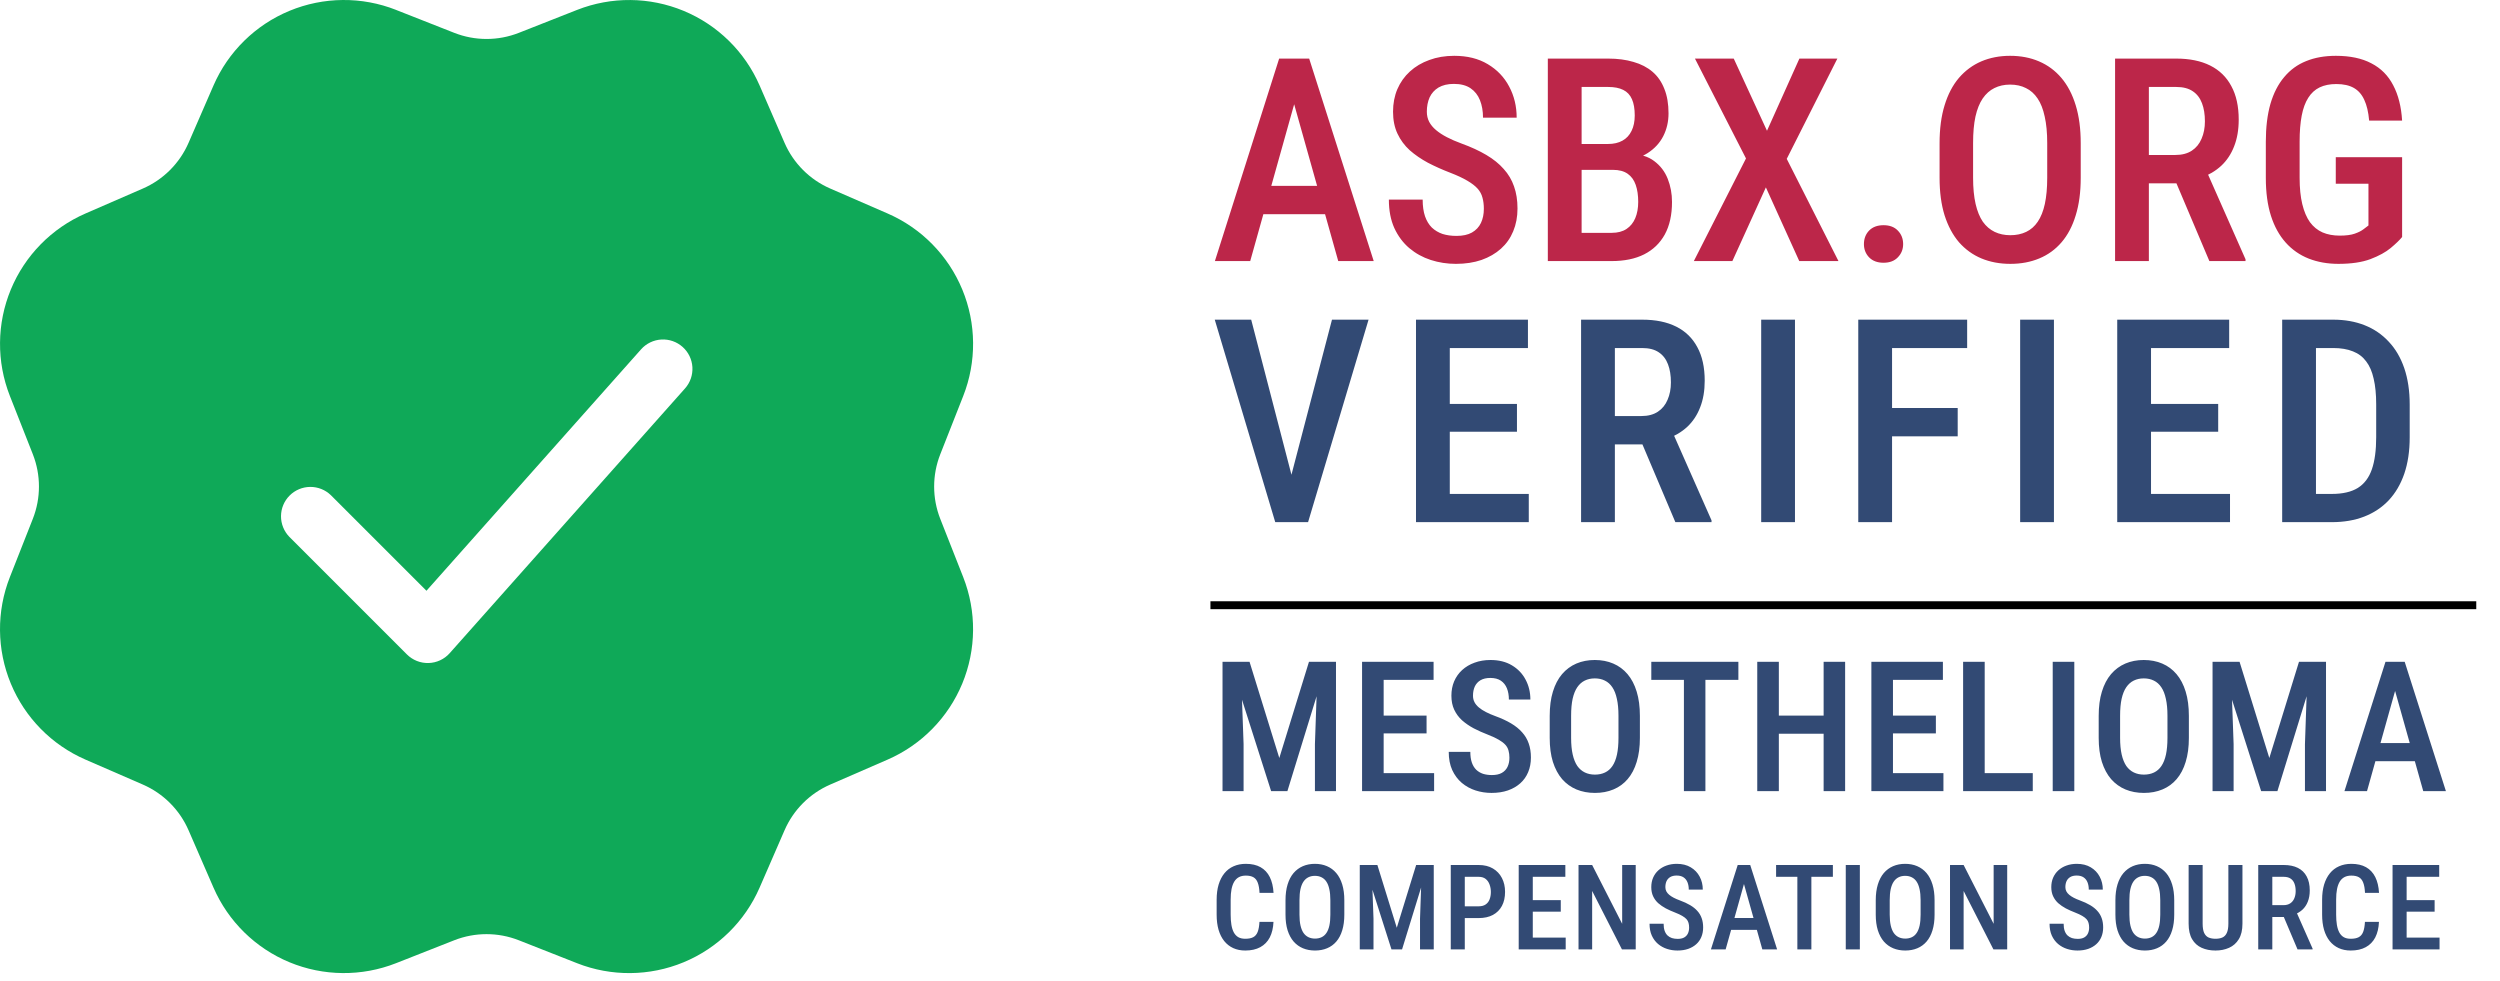 <svg width="316" height="124" viewBox="0 0 316 124" fill="none" xmlns="http://www.w3.org/2000/svg">
<path d="M50.052 1.25L57.414 4.15C60.04 5.184 62.96 5.184 65.586 4.15L72.948 1.25C77.281 -0.454 82.107 -0.411 86.41 1.371C90.712 3.154 94.155 6.536 96.014 10.805L99.167 18.055C100.293 20.643 102.357 22.707 104.945 23.833L112.195 26.986C116.466 28.845 119.85 32.289 121.632 36.593C123.414 40.897 123.457 45.725 121.75 50.06L118.85 57.421C117.818 60.045 117.818 62.962 118.85 65.586L121.75 72.948C123.454 77.281 123.411 82.107 121.629 86.41C119.846 90.712 116.464 94.155 112.195 96.014L104.945 99.167C102.357 100.292 100.292 102.357 99.167 104.945L96.014 112.195C94.155 116.466 90.711 119.85 86.407 121.632C82.103 123.414 77.275 123.457 72.94 121.75L65.579 118.85C62.955 117.818 60.038 117.818 57.414 118.85L50.052 121.75C45.719 123.454 40.893 123.411 36.59 121.629C32.288 119.846 28.845 116.464 26.986 112.195L23.833 104.945C22.707 102.357 20.643 100.293 18.055 99.167L10.805 96.014C6.534 94.155 3.15 90.711 1.368 86.407C-0.414 82.103 -0.457 77.275 1.25 72.94L4.15 65.579C5.182 62.955 5.182 60.038 4.15 57.414L1.25 50.052C-0.454 45.719 -0.411 40.893 1.371 36.59C3.154 32.288 6.536 28.845 10.805 26.986L18.055 23.833C20.643 22.707 22.707 20.643 23.833 18.055L26.986 10.805C28.845 6.534 32.289 3.15 36.593 1.368C40.897 -0.414 45.725 -0.457 50.06 1.25H50.052ZM81.031 44.156L53.904 74.673L41.821 62.589C41.12 61.912 40.18 61.537 39.206 61.546C38.231 61.554 37.298 61.945 36.609 62.635C35.919 63.324 35.528 64.257 35.52 65.231C35.511 66.206 35.886 67.145 36.563 67.847L51.435 82.719C51.794 83.077 52.221 83.358 52.691 83.545C53.162 83.732 53.666 83.821 54.172 83.806C54.678 83.792 55.176 83.674 55.635 83.46C56.094 83.246 56.505 82.941 56.841 82.562L86.585 49.1C87.241 48.364 87.577 47.397 87.52 46.413C87.463 45.428 87.017 44.507 86.28 43.851C85.544 43.195 84.577 42.859 83.592 42.916C82.608 42.973 81.686 43.419 81.031 44.156Z" fill="#0FA958"/>
<path d="M155.459 83.648H157.941L161.704 95.811L165.455 83.648H167.757L162.726 100H160.67L155.459 83.648ZM154.527 83.648H156.818L157.189 94.059V100H154.527V83.648ZM166.566 83.648H168.869V100H166.207V94.059L166.566 83.648ZM181.272 97.72V100H174.175V97.72H181.272ZM174.894 83.648V100H172.165V83.648H174.894ZM180.318 90.454V92.7H174.175V90.454H180.318ZM181.205 83.648V85.939H174.175V83.648H181.205ZM190.79 95.777C190.79 95.44 190.753 95.141 190.678 94.879C190.61 94.609 190.479 94.366 190.285 94.149C190.09 93.932 189.813 93.718 189.454 93.509C189.102 93.299 188.645 93.086 188.084 92.869C187.44 92.622 186.837 92.352 186.275 92.06C185.721 91.761 185.231 91.424 184.804 91.049C184.385 90.668 184.056 90.222 183.816 89.713C183.576 89.204 183.457 88.612 183.457 87.939C183.457 87.272 183.573 86.666 183.805 86.119C184.044 85.565 184.381 85.09 184.815 84.693C185.257 84.289 185.781 83.978 186.388 83.761C186.994 83.536 187.664 83.424 188.398 83.424C189.454 83.424 190.356 83.648 191.105 84.098C191.861 84.547 192.437 85.15 192.834 85.906C193.238 86.662 193.44 87.501 193.44 88.421H190.723C190.723 87.89 190.64 87.418 190.476 87.006C190.311 86.595 190.056 86.273 189.712 86.04C189.368 85.808 188.922 85.692 188.376 85.692C187.874 85.692 187.458 85.79 187.129 85.984C186.807 86.179 186.567 86.445 186.41 86.782C186.26 87.119 186.186 87.504 186.186 87.939C186.186 88.238 186.249 88.511 186.377 88.758C186.504 88.998 186.687 89.219 186.927 89.421C187.166 89.623 187.458 89.814 187.803 89.994C188.147 90.173 188.544 90.346 188.993 90.51C189.757 90.787 190.423 91.094 190.992 91.431C191.561 91.768 192.029 92.146 192.396 92.565C192.77 92.977 193.047 93.445 193.227 93.969C193.414 94.493 193.508 95.088 193.508 95.755C193.508 96.429 193.392 97.043 193.16 97.597C192.935 98.143 192.606 98.611 192.171 99.001C191.737 99.39 191.213 99.693 190.599 99.91C189.985 100.12 189.296 100.225 188.533 100.225C187.829 100.225 187.151 100.12 186.5 99.91C185.856 99.701 185.28 99.382 184.771 98.956C184.261 98.521 183.857 97.978 183.558 97.327C183.266 96.676 183.12 95.912 183.12 95.036H185.849C185.849 95.56 185.912 96.009 186.04 96.384C186.167 96.751 186.35 97.054 186.59 97.293C186.837 97.526 187.125 97.698 187.455 97.81C187.792 97.915 188.166 97.967 188.578 97.967C189.087 97.967 189.502 97.877 189.824 97.698C190.154 97.511 190.397 97.252 190.554 96.923C190.711 96.593 190.79 96.212 190.79 95.777ZM207.282 90.488V93.273C207.282 94.426 207.147 95.437 206.877 96.305C206.615 97.174 206.234 97.9 205.732 98.484C205.238 99.06 204.639 99.495 203.935 99.787C203.239 100.079 202.46 100.225 201.599 100.225C200.746 100.225 199.967 100.079 199.263 99.787C198.567 99.495 197.964 99.06 197.455 98.484C196.954 97.9 196.564 97.174 196.287 96.305C196.018 95.437 195.883 94.426 195.883 93.273V90.488C195.883 89.32 196.018 88.298 196.287 87.422C196.557 86.538 196.942 85.801 197.444 85.21C197.953 84.618 198.556 84.172 199.252 83.873C199.956 83.574 200.731 83.424 201.577 83.424C202.438 83.424 203.216 83.574 203.913 83.873C204.616 84.172 205.219 84.618 205.721 85.21C206.222 85.801 206.608 86.538 206.877 87.422C207.147 88.298 207.282 89.32 207.282 90.488ZM204.575 93.273V90.465C204.575 89.634 204.508 88.923 204.373 88.332C204.246 87.733 204.055 87.246 203.8 86.872C203.546 86.49 203.231 86.209 202.857 86.029C202.49 85.842 202.063 85.749 201.577 85.749C201.105 85.749 200.682 85.842 200.308 86.029C199.941 86.209 199.626 86.49 199.364 86.872C199.11 87.246 198.915 87.733 198.78 88.332C198.653 88.923 198.589 89.634 198.589 90.465V93.273C198.589 94.089 198.657 94.793 198.792 95.384C198.926 95.968 199.121 96.447 199.376 96.822C199.638 97.189 199.956 97.462 200.33 97.642C200.704 97.821 201.127 97.911 201.599 97.911C202.078 97.911 202.505 97.821 202.879 97.642C203.254 97.462 203.565 97.189 203.812 96.822C204.066 96.447 204.257 95.968 204.384 95.384C204.512 94.793 204.575 94.089 204.575 93.273ZM215.564 83.648V100H212.846V83.648H215.564ZM219.731 83.648V85.939H208.725V83.648H219.731ZM231.09 90.454V92.745H224.206V90.454H231.09ZM224.846 83.648V100H222.117V83.648H224.846ZM233.224 83.648V100H230.506V83.648H233.224ZM245.65 97.72V100H238.552V97.72H245.65ZM239.271 83.648V100H236.542V83.648H239.271ZM244.695 90.454V92.7H238.552V90.454H244.695ZM245.583 83.648V85.939H238.552V83.648H245.583ZM256.942 97.72V100H250.148V97.72H256.942ZM250.866 83.648V100H248.137V83.648H250.866ZM262.192 83.648V100H259.463V83.648H262.192ZM276.674 90.488V93.273C276.674 94.426 276.539 95.437 276.269 96.305C276.007 97.174 275.625 97.9 275.124 98.484C274.63 99.06 274.031 99.495 273.327 99.787C272.631 100.079 271.852 100.225 270.991 100.225C270.137 100.225 269.359 100.079 268.655 99.787C267.959 99.495 267.356 99.06 266.847 98.484C266.345 97.9 265.956 97.174 265.679 96.305C265.409 95.437 265.275 94.426 265.275 93.273V90.488C265.275 89.32 265.409 88.298 265.679 87.422C265.948 86.538 266.334 85.801 266.836 85.21C267.345 84.618 267.947 84.172 268.644 83.873C269.348 83.574 270.122 83.424 270.968 83.424C271.829 83.424 272.608 83.574 273.304 83.873C274.008 84.172 274.611 84.618 275.112 85.21C275.614 85.801 276 86.538 276.269 87.422C276.539 88.298 276.674 89.32 276.674 90.488ZM273.967 93.273V90.465C273.967 89.634 273.9 88.923 273.765 88.332C273.638 87.733 273.447 87.246 273.192 86.872C272.938 86.49 272.623 86.209 272.249 86.029C271.882 85.842 271.455 85.749 270.968 85.749C270.497 85.749 270.074 85.842 269.699 86.029C269.333 86.209 269.018 86.49 268.756 86.872C268.501 87.246 268.307 87.733 268.172 88.332C268.045 88.923 267.981 89.634 267.981 90.465V93.273C267.981 94.089 268.049 94.793 268.183 95.384C268.318 95.968 268.513 96.447 268.767 96.822C269.029 97.189 269.348 97.462 269.722 97.642C270.096 97.821 270.519 97.911 270.991 97.911C271.47 97.911 271.897 97.821 272.271 97.642C272.646 97.462 272.956 97.189 273.203 96.822C273.458 96.447 273.649 95.968 273.776 95.384C273.903 94.793 273.967 94.089 273.967 93.273ZM280.598 83.648H283.08L286.842 95.811L290.593 83.648H292.896L287.864 100H285.809L280.598 83.648ZM279.666 83.648H281.957L282.328 94.059V100H279.666V83.648ZM291.705 83.648H294.008V100H291.346V94.059L291.705 83.648ZM303.143 85.894L299.19 100H296.338L301.526 83.648H303.301L303.143 85.894ZM306.299 100L302.335 85.894L302.144 83.648H303.952L309.163 100H306.299ZM306.366 93.924V96.215H298.752V93.924H306.366Z" fill="#324A74"/>
<path d="M159.196 116.521H160.969C160.935 117.292 160.778 117.949 160.5 118.491C160.222 119.028 159.821 119.438 159.299 119.722C158.781 120.005 158.149 120.146 157.402 120.146C156.835 120.146 156.328 120.044 155.878 119.839C155.434 119.634 155.056 119.338 154.743 118.953C154.431 118.562 154.191 118.086 154.025 117.524C153.864 116.963 153.784 116.326 153.784 115.613V113.723C153.784 113.01 153.867 112.373 154.033 111.812C154.204 111.25 154.448 110.774 154.765 110.383C155.083 109.993 155.468 109.697 155.922 109.497C156.381 109.292 156.899 109.189 157.475 109.189C158.212 109.189 158.833 109.331 159.335 109.614C159.838 109.897 160.227 110.312 160.5 110.859C160.773 111.406 160.932 112.073 160.976 112.859H159.204C159.179 112.327 159.106 111.902 158.984 111.584C158.867 111.262 158.686 111.03 158.442 110.889C158.203 110.747 157.88 110.676 157.475 110.676C157.138 110.676 156.848 110.74 156.604 110.867C156.364 110.994 156.167 111.184 156.01 111.438C155.859 111.687 155.744 112.002 155.666 112.383C155.593 112.759 155.556 113.201 155.556 113.708V115.613C155.556 116.101 155.588 116.533 155.651 116.909C155.715 117.285 155.817 117.605 155.959 117.869C156.101 118.127 156.289 118.325 156.523 118.462C156.757 118.594 157.05 118.66 157.402 118.66C157.822 118.66 158.156 118.594 158.405 118.462C158.659 118.33 158.847 118.108 158.969 117.795C159.091 117.483 159.167 117.058 159.196 116.521ZM169.922 113.796V115.613C169.922 116.365 169.835 117.024 169.659 117.59C169.488 118.157 169.239 118.63 168.912 119.011C168.589 119.387 168.199 119.67 167.74 119.861C167.286 120.051 166.778 120.146 166.216 120.146C165.66 120.146 165.152 120.051 164.693 119.861C164.239 119.67 163.846 119.387 163.514 119.011C163.187 118.63 162.933 118.157 162.752 117.59C162.576 117.024 162.488 116.365 162.488 115.613V113.796C162.488 113.035 162.576 112.368 162.752 111.797C162.928 111.221 163.179 110.74 163.506 110.354C163.838 109.968 164.232 109.678 164.686 109.482C165.145 109.287 165.65 109.189 166.202 109.189C166.763 109.189 167.271 109.287 167.725 109.482C168.184 109.678 168.577 109.968 168.904 110.354C169.232 110.74 169.483 111.221 169.659 111.797C169.835 112.368 169.922 113.035 169.922 113.796ZM168.157 115.613V113.782C168.157 113.24 168.113 112.776 168.025 112.39C167.942 112 167.818 111.682 167.652 111.438C167.486 111.189 167.281 111.006 167.037 110.889C166.797 110.767 166.519 110.706 166.202 110.706C165.894 110.706 165.618 110.767 165.374 110.889C165.135 111.006 164.93 111.189 164.759 111.438C164.593 111.682 164.466 112 164.378 112.39C164.295 112.776 164.254 113.24 164.254 113.782V115.613C164.254 116.145 164.297 116.604 164.385 116.99C164.473 117.371 164.6 117.683 164.766 117.927C164.937 118.167 165.145 118.345 165.389 118.462C165.633 118.579 165.909 118.638 166.216 118.638C166.529 118.638 166.807 118.579 167.051 118.462C167.296 118.345 167.498 118.167 167.659 117.927C167.825 117.683 167.95 117.371 168.033 116.99C168.116 116.604 168.157 116.145 168.157 115.613ZM172.482 109.336H174.101L176.554 117.268L179.001 109.336H180.502L177.221 120H175.881L172.482 109.336ZM171.874 109.336H173.368L173.61 116.125V120H171.874V109.336ZM179.726 109.336H181.227V120H179.491V116.125L179.726 109.336ZM186.9 116.045H184.651V114.558H186.9C187.266 114.558 187.561 114.48 187.786 114.324C188.015 114.167 188.181 113.953 188.284 113.679C188.391 113.406 188.445 113.096 188.445 112.749C188.445 112.417 188.391 112.104 188.284 111.812C188.181 111.519 188.018 111.282 187.793 111.101C187.569 110.92 187.271 110.83 186.9 110.83H185.149V120H183.377V109.336H186.9C187.603 109.336 188.203 109.482 188.701 109.775C189.2 110.068 189.58 110.471 189.844 110.984C190.108 111.492 190.24 112.075 190.24 112.734C190.24 113.423 190.108 114.014 189.844 114.507C189.58 115 189.2 115.381 188.701 115.649C188.203 115.913 187.603 116.045 186.9 116.045ZM197.904 118.513V120H193.275V118.513H197.904ZM193.744 109.336V120H191.964V109.336H193.744ZM197.282 113.774V115.239H193.275V113.774H197.282ZM197.86 109.336V110.83H193.275V109.336H197.86ZM206.755 109.336V120H205.012L201.248 112.617V120H199.526V109.336H201.248L205.042 116.77V109.336H206.755ZM213.504 117.246C213.504 117.026 213.48 116.831 213.431 116.66C213.387 116.484 213.302 116.326 213.175 116.184C213.048 116.042 212.867 115.903 212.633 115.767C212.403 115.63 212.106 115.491 211.739 115.349C211.319 115.188 210.926 115.012 210.56 114.822C210.199 114.626 209.879 114.407 209.601 114.163C209.327 113.914 209.112 113.623 208.956 113.291C208.8 112.959 208.722 112.573 208.722 112.134C208.722 111.699 208.797 111.304 208.949 110.947C209.105 110.586 209.325 110.276 209.608 110.017C209.896 109.753 210.238 109.551 210.633 109.409C211.029 109.263 211.466 109.189 211.944 109.189C212.633 109.189 213.221 109.336 213.71 109.629C214.203 109.922 214.579 110.315 214.838 110.808C215.101 111.301 215.233 111.848 215.233 112.449H213.461C213.461 112.102 213.407 111.794 213.299 111.526C213.192 111.257 213.026 111.047 212.801 110.896C212.577 110.745 212.286 110.669 211.93 110.669C211.603 110.669 211.332 110.732 211.117 110.859C210.907 110.986 210.751 111.16 210.648 111.379C210.55 111.599 210.502 111.851 210.502 112.134C210.502 112.329 210.543 112.507 210.626 112.668C210.709 112.825 210.829 112.969 210.985 113.101C211.141 113.232 211.332 113.357 211.556 113.474C211.781 113.591 212.04 113.704 212.333 113.811C212.831 113.992 213.265 114.192 213.636 114.412C214.007 114.631 214.313 114.878 214.552 115.151C214.796 115.42 214.977 115.725 215.094 116.067C215.216 116.409 215.277 116.797 215.277 117.231C215.277 117.671 215.201 118.071 215.05 118.433C214.903 118.789 214.689 119.094 214.405 119.348C214.122 119.602 213.78 119.8 213.38 119.941C212.98 120.078 212.53 120.146 212.032 120.146C211.573 120.146 211.131 120.078 210.707 119.941C210.287 119.805 209.911 119.597 209.579 119.319C209.247 119.036 208.983 118.682 208.788 118.257C208.597 117.832 208.502 117.334 208.502 116.763H210.282C210.282 117.104 210.323 117.397 210.406 117.642C210.489 117.881 210.609 118.079 210.765 118.235C210.926 118.386 211.114 118.499 211.329 118.572C211.549 118.64 211.793 118.674 212.062 118.674C212.394 118.674 212.665 118.616 212.875 118.499C213.089 118.376 213.248 118.208 213.351 117.993C213.453 117.778 213.504 117.529 213.504 117.246ZM220.7 110.801L218.122 120H216.262L219.646 109.336H220.803L220.7 110.801ZM222.758 120L220.173 110.801L220.049 109.336H221.228L224.626 120H222.758ZM222.802 116.038V117.532H217.837V116.038H222.802ZM228.958 109.336V120H227.186V109.336H228.958ZM231.676 109.336V110.83H224.498V109.336H231.676ZM235.085 109.336V120H233.305V109.336H235.085ZM244.529 113.796V115.613C244.529 116.365 244.441 117.024 244.266 117.59C244.095 118.157 243.846 118.63 243.519 119.011C243.196 119.387 242.806 119.67 242.347 119.861C241.893 120.051 241.385 120.146 240.823 120.146C240.267 120.146 239.759 120.051 239.3 119.861C238.846 119.67 238.453 119.387 238.121 119.011C237.793 118.63 237.54 118.157 237.359 117.59C237.183 117.024 237.095 116.365 237.095 115.613V113.796C237.095 113.035 237.183 112.368 237.359 111.797C237.535 111.221 237.786 110.74 238.113 110.354C238.445 109.968 238.838 109.678 239.292 109.482C239.751 109.287 240.257 109.189 240.809 109.189C241.37 109.189 241.878 109.287 242.332 109.482C242.791 109.678 243.184 109.968 243.511 110.354C243.838 110.74 244.09 111.221 244.266 111.797C244.441 112.368 244.529 113.035 244.529 113.796ZM242.764 115.613V113.782C242.764 113.24 242.72 112.776 242.632 112.39C242.549 112 242.425 111.682 242.259 111.438C242.093 111.189 241.888 111.006 241.644 110.889C241.404 110.767 241.126 110.706 240.809 110.706C240.501 110.706 240.225 110.767 239.981 110.889C239.742 111.006 239.537 111.189 239.366 111.438C239.2 111.682 239.073 112 238.985 112.39C238.902 112.776 238.86 113.24 238.86 113.782V115.613C238.86 116.145 238.904 116.604 238.992 116.99C239.08 117.371 239.207 117.683 239.373 117.927C239.544 118.167 239.751 118.345 239.996 118.462C240.24 118.579 240.516 118.638 240.823 118.638C241.136 118.638 241.414 118.579 241.658 118.462C241.902 118.345 242.105 118.167 242.266 117.927C242.432 117.683 242.557 117.371 242.64 116.99C242.723 116.604 242.764 116.145 242.764 115.613ZM253.71 109.336V120H251.967L248.202 112.617V120H246.481V109.336H248.202L251.996 116.77V109.336H253.71ZM264.066 117.246C264.066 117.026 264.042 116.831 263.993 116.66C263.949 116.484 263.864 116.326 263.737 116.184C263.61 116.042 263.429 115.903 263.195 115.767C262.965 115.63 262.667 115.491 262.301 115.349C261.881 115.188 261.488 115.012 261.122 114.822C260.761 114.626 260.441 114.407 260.162 114.163C259.889 113.914 259.674 113.623 259.518 113.291C259.362 112.959 259.283 112.573 259.283 112.134C259.283 111.699 259.359 111.304 259.511 110.947C259.667 110.586 259.887 110.276 260.17 110.017C260.458 109.753 260.8 109.551 261.195 109.409C261.591 109.263 262.028 109.189 262.506 109.189C263.195 109.189 263.783 109.336 264.271 109.629C264.764 109.922 265.14 110.315 265.399 110.808C265.663 111.301 265.795 111.848 265.795 112.449H264.022C264.022 112.102 263.969 111.794 263.861 111.526C263.754 111.257 263.588 111.047 263.363 110.896C263.138 110.745 262.848 110.669 262.492 110.669C262.164 110.669 261.893 110.732 261.679 110.859C261.469 110.986 261.312 111.16 261.21 111.379C261.112 111.599 261.063 111.851 261.063 112.134C261.063 112.329 261.105 112.507 261.188 112.668C261.271 112.825 261.39 112.969 261.547 113.101C261.703 113.232 261.893 113.357 262.118 113.474C262.343 113.591 262.601 113.704 262.894 113.811C263.392 113.992 263.827 114.192 264.198 114.412C264.569 114.631 264.874 114.878 265.114 115.151C265.358 115.42 265.538 115.725 265.656 116.067C265.778 116.409 265.839 116.797 265.839 117.231C265.839 117.671 265.763 118.071 265.612 118.433C265.465 118.789 265.25 119.094 264.967 119.348C264.684 119.602 264.342 119.8 263.942 119.941C263.541 120.078 263.092 120.146 262.594 120.146C262.135 120.146 261.693 120.078 261.268 119.941C260.848 119.805 260.472 119.597 260.14 119.319C259.808 119.036 259.545 118.682 259.349 118.257C259.159 117.832 259.064 117.334 259.064 116.763H260.844C260.844 117.104 260.885 117.397 260.968 117.642C261.051 117.881 261.171 118.079 261.327 118.235C261.488 118.386 261.676 118.499 261.891 118.572C262.111 118.64 262.355 118.674 262.623 118.674C262.955 118.674 263.226 118.616 263.436 118.499C263.651 118.376 263.81 118.208 263.912 117.993C264.015 117.778 264.066 117.529 264.066 117.246ZM274.822 113.796V115.613C274.822 116.365 274.734 117.024 274.558 117.59C274.387 118.157 274.138 118.63 273.811 119.011C273.489 119.387 273.098 119.67 272.639 119.861C272.185 120.051 271.677 120.146 271.116 120.146C270.559 120.146 270.051 120.051 269.592 119.861C269.138 119.67 268.745 119.387 268.413 119.011C268.086 118.63 267.832 118.157 267.651 117.59C267.475 117.024 267.388 116.365 267.388 115.613V113.796C267.388 113.035 267.475 112.368 267.651 111.797C267.827 111.221 268.079 110.74 268.406 110.354C268.738 109.968 269.131 109.678 269.585 109.482C270.044 109.287 270.549 109.189 271.101 109.189C271.662 109.189 272.17 109.287 272.624 109.482C273.083 109.678 273.476 109.968 273.804 110.354C274.131 110.74 274.382 111.221 274.558 111.797C274.734 112.368 274.822 113.035 274.822 113.796ZM273.057 115.613V113.782C273.057 113.24 273.013 112.776 272.925 112.39C272.842 112 272.717 111.682 272.551 111.438C272.385 111.189 272.18 111.006 271.936 110.889C271.697 110.767 271.418 110.706 271.101 110.706C270.793 110.706 270.517 110.767 270.273 110.889C270.034 111.006 269.829 111.189 269.658 111.438C269.492 111.682 269.365 112 269.277 112.39C269.194 112.776 269.153 113.24 269.153 113.782V115.613C269.153 116.145 269.197 116.604 269.285 116.99C269.372 117.371 269.499 117.683 269.665 117.927C269.836 118.167 270.044 118.345 270.288 118.462C270.532 118.579 270.808 118.638 271.116 118.638C271.428 118.638 271.706 118.579 271.951 118.462C272.195 118.345 272.397 118.167 272.558 117.927C272.725 117.683 272.849 117.371 272.932 116.99C273.015 116.604 273.057 116.145 273.057 115.613ZM281.666 109.336H283.446V116.741C283.446 117.556 283.292 118.213 282.984 118.711C282.682 119.209 282.271 119.573 281.754 119.802C281.241 120.032 280.67 120.146 280.04 120.146C279.386 120.146 278.802 120.032 278.29 119.802C277.777 119.573 277.374 119.209 277.081 118.711C276.788 118.213 276.642 117.556 276.642 116.741V109.336H278.414V116.741C278.414 117.249 278.478 117.642 278.604 117.92C278.736 118.198 278.922 118.391 279.161 118.499C279.405 118.606 279.698 118.66 280.04 118.66C280.382 118.66 280.672 118.606 280.912 118.499C281.156 118.391 281.341 118.198 281.468 117.92C281.6 117.642 281.666 117.249 281.666 116.741V109.336ZM285.441 109.336H288.664C289.367 109.336 289.963 109.458 290.451 109.702C290.94 109.946 291.311 110.308 291.565 110.786C291.823 111.26 291.953 111.848 291.953 112.551C291.953 113.083 291.872 113.552 291.711 113.958C291.555 114.363 291.328 114.705 291.03 114.983C290.732 115.256 290.373 115.469 289.953 115.62L289.433 115.906H286.709L286.701 114.412H288.62C288.967 114.412 289.255 114.336 289.484 114.185C289.714 114.033 289.885 113.823 289.997 113.555C290.114 113.286 290.173 112.981 290.173 112.639C290.173 112.273 290.122 111.956 290.019 111.687C289.917 111.414 289.755 111.204 289.536 111.057C289.316 110.906 289.025 110.83 288.664 110.83H287.221V120H285.441V109.336ZM290.407 120L288.379 115.21L290.232 115.203L292.312 119.905V120H290.407ZM298.929 116.521H300.701C300.667 117.292 300.511 117.949 300.233 118.491C299.954 119.028 299.554 119.438 299.031 119.722C298.514 120.005 297.882 120.146 297.134 120.146C296.568 120.146 296.06 120.044 295.611 119.839C295.167 119.634 294.788 119.338 294.476 118.953C294.163 118.562 293.924 118.086 293.758 117.524C293.597 116.963 293.516 116.326 293.516 115.613V113.723C293.516 113.01 293.599 112.373 293.765 111.812C293.936 111.25 294.18 110.774 294.498 110.383C294.815 109.993 295.201 109.697 295.655 109.497C296.114 109.292 296.632 109.189 297.208 109.189C297.945 109.189 298.565 109.331 299.068 109.614C299.571 109.897 299.959 110.312 300.233 110.859C300.506 111.406 300.665 112.073 300.709 112.859H298.936C298.912 112.327 298.839 111.902 298.717 111.584C298.599 111.262 298.419 111.03 298.175 110.889C297.935 110.747 297.613 110.676 297.208 110.676C296.871 110.676 296.58 110.74 296.336 110.867C296.097 110.994 295.899 111.184 295.743 111.438C295.592 111.687 295.477 112.002 295.399 112.383C295.325 112.759 295.289 113.201 295.289 113.708V115.613C295.289 116.101 295.321 116.533 295.384 116.909C295.447 117.285 295.55 117.605 295.692 117.869C295.833 118.127 296.021 118.325 296.256 118.462C296.49 118.594 296.783 118.66 297.134 118.66C297.554 118.66 297.889 118.594 298.138 118.462C298.392 118.33 298.58 118.108 298.702 117.795C298.824 117.483 298.9 117.058 298.929 116.521ZM308.359 118.513V120H303.73V118.513H308.359ZM304.199 109.336V120H302.419V109.336H304.199ZM307.736 113.774V115.239H303.73V113.774H307.736ZM308.315 109.336V110.83H303.73V109.336H308.315Z" fill="#324A74"/>
<path d="M162.914 61.254L168.363 40.406H172.986L165.34 66H162.176L162.914 61.254ZM158.15 40.406L163.564 61.254L164.355 66H161.191L153.545 40.406H158.15ZM193.238 62.432V66H182.128V62.432H193.238ZM183.253 40.406V66H178.982V40.406H183.253ZM191.744 51.059V54.574H182.128V51.059H191.744ZM193.132 40.406V43.992H182.128V40.406H193.132ZM199.849 40.406H207.583C209.27 40.406 210.7 40.699 211.872 41.285C213.044 41.871 213.934 42.738 214.544 43.887C215.165 45.023 215.475 46.435 215.475 48.123C215.475 49.4 215.282 50.525 214.895 51.498C214.52 52.471 213.975 53.291 213.261 53.959C212.546 54.615 211.684 55.125 210.677 55.488L209.429 56.174H202.89L202.872 52.588H207.477C208.309 52.588 209.001 52.406 209.552 52.043C210.102 51.68 210.513 51.176 210.782 50.531C211.063 49.887 211.204 49.154 211.204 48.334C211.204 47.455 211.081 46.693 210.835 46.049C210.589 45.393 210.202 44.889 209.675 44.537C209.147 44.174 208.45 43.992 207.583 43.992H204.12V66H199.849V40.406ZM211.766 66L206.897 54.504L211.345 54.486L216.337 65.772V66H211.766ZM226.885 40.406V66H222.614V40.406H226.885ZM239.156 40.406V66H234.885V40.406H239.156ZM247.453 51.568V55.154H238.172V51.568H247.453ZM248.648 40.406V43.992H238.172V40.406H248.648ZM259.618 40.406V66H255.347V40.406H259.618ZM281.874 62.432V66H270.764V62.432H281.874ZM271.889 40.406V66H267.618V40.406H271.889ZM280.38 51.059V54.574H270.764V51.059H280.38ZM281.768 40.406V43.992H270.764V40.406H281.768ZM294.742 66H290.295L290.33 62.432H294.742C296.113 62.432 297.209 62.18 298.029 61.676C298.85 61.16 299.441 60.375 299.805 59.32C300.168 58.266 300.35 56.918 300.35 55.277V51.111C300.35 49.846 300.244 48.768 300.033 47.877C299.834 46.975 299.518 46.242 299.084 45.68C298.662 45.105 298.106 44.684 297.414 44.414C296.723 44.133 295.891 43.992 294.918 43.992H290.207V40.406H294.918C296.383 40.406 297.707 40.641 298.891 41.109C300.074 41.578 301.088 42.27 301.932 43.184C302.787 44.086 303.443 45.205 303.9 46.541C304.357 47.877 304.586 49.412 304.586 51.147V55.277C304.586 57.012 304.357 58.547 303.9 59.883C303.443 61.207 302.787 62.326 301.932 63.24C301.076 64.143 300.045 64.828 298.838 65.297C297.631 65.766 296.266 66 294.742 66ZM292.738 40.406V66H288.467V40.406H292.738Z" fill="#324A74"/>
<path d="M164.215 10.922L158.027 33H153.562L161.684 7.406H164.461L164.215 10.922ZM169.154 33L162.949 10.922L162.65 7.406H165.48L173.637 33H169.154ZM169.26 23.49V27.076H157.342V23.49H169.26ZM187.559 26.391C187.559 25.863 187.5 25.395 187.383 24.984C187.277 24.562 187.072 24.182 186.768 23.842C186.463 23.502 186.029 23.168 185.467 22.84C184.916 22.512 184.201 22.178 183.322 21.838C182.314 21.451 181.371 21.029 180.492 20.572C179.625 20.104 178.857 19.576 178.189 18.99C177.533 18.393 177.018 17.695 176.643 16.898C176.268 16.102 176.08 15.176 176.08 14.121C176.08 13.078 176.262 12.129 176.625 11.273C177 10.406 177.527 9.662 178.207 9.041C178.898 8.408 179.719 7.922 180.668 7.582C181.617 7.23 182.666 7.055 183.814 7.055C185.467 7.055 186.879 7.406 188.051 8.109C189.234 8.812 190.137 9.756 190.758 10.94C191.391 12.123 191.707 13.435 191.707 14.877H187.453C187.453 14.045 187.324 13.307 187.066 12.662C186.809 12.018 186.41 11.514 185.871 11.15C185.332 10.787 184.635 10.605 183.779 10.605C182.994 10.605 182.344 10.758 181.828 11.062C181.324 11.367 180.949 11.783 180.703 12.31C180.469 12.838 180.352 13.441 180.352 14.121C180.352 14.59 180.451 15.018 180.65 15.404C180.85 15.779 181.137 16.125 181.512 16.441C181.887 16.758 182.344 17.057 182.883 17.338C183.422 17.619 184.043 17.889 184.746 18.146C185.941 18.58 186.984 19.061 187.875 19.588C188.766 20.115 189.498 20.707 190.072 21.363C190.658 22.008 191.092 22.74 191.373 23.561C191.666 24.381 191.812 25.312 191.812 26.355C191.812 27.41 191.631 28.371 191.268 29.238C190.916 30.094 190.4 30.826 189.721 31.436C189.041 32.045 188.221 32.52 187.26 32.859C186.299 33.188 185.221 33.352 184.025 33.352C182.924 33.352 181.863 33.188 180.844 32.859C179.836 32.531 178.934 32.033 178.137 31.365C177.34 30.686 176.707 29.836 176.238 28.816C175.781 27.797 175.553 26.602 175.553 25.23H179.824C179.824 26.051 179.924 26.754 180.123 27.34C180.322 27.914 180.609 28.389 180.984 28.764C181.371 29.127 181.822 29.396 182.338 29.572C182.865 29.736 183.451 29.818 184.096 29.818C184.893 29.818 185.543 29.678 186.047 29.396C186.562 29.104 186.943 28.699 187.189 28.184C187.436 27.668 187.559 27.07 187.559 26.391ZM203.871 21.469H198.65L198.633 18.199H203.256C203.971 18.199 204.58 18.059 205.084 17.777C205.588 17.496 205.969 17.086 206.227 16.547C206.496 16.008 206.631 15.357 206.631 14.596C206.631 13.752 206.514 13.066 206.279 12.539C206.045 12 205.676 11.607 205.172 11.361C204.68 11.115 204.047 10.992 203.273 10.992H199.916V33H195.645V7.406H203.273C204.469 7.406 205.535 7.547 206.473 7.828C207.422 8.098 208.225 8.514 208.881 9.076C209.537 9.639 210.035 10.359 210.375 11.238C210.727 12.105 210.902 13.137 210.902 14.332C210.902 15.375 210.68 16.336 210.234 17.215C209.789 18.082 209.127 18.797 208.248 19.359C207.381 19.91 206.303 20.238 205.014 20.344L203.871 21.469ZM203.713 33H197.244L199.213 29.432H203.713C204.475 29.432 205.102 29.268 205.594 28.939C206.086 28.611 206.455 28.154 206.701 27.568C206.947 26.982 207.07 26.297 207.07 25.512C207.07 24.691 206.965 23.977 206.754 23.367C206.543 22.758 206.203 22.289 205.734 21.961C205.266 21.633 204.645 21.469 203.871 21.469H199.564L199.6 18.199H205.102L206.086 19.447C207.316 19.471 208.318 19.775 209.092 20.361C209.865 20.936 210.434 21.68 210.797 22.594C211.16 23.508 211.342 24.486 211.342 25.529C211.342 27.158 211.037 28.529 210.428 29.643C209.818 30.744 208.945 31.582 207.809 32.156C206.684 32.719 205.318 33 203.713 33ZM219.146 7.406L223.348 16.529L227.443 7.406H232.242L225.844 20.08L232.383 33H227.426L223.207 23.684L218.971 33H214.102L220.693 20.027L214.242 7.406H219.146ZM235.6 30.855C235.6 30.176 235.816 29.607 236.25 29.15C236.695 28.693 237.305 28.465 238.078 28.465C238.852 28.465 239.455 28.693 239.889 29.15C240.334 29.607 240.557 30.176 240.557 30.855C240.557 31.512 240.334 32.068 239.889 32.525C239.455 32.982 238.852 33.211 238.078 33.211C237.305 33.211 236.695 32.982 236.25 32.525C235.816 32.068 235.6 31.512 235.6 30.855ZM263.004 18.111V22.471C263.004 24.275 262.793 25.857 262.371 27.217C261.961 28.576 261.363 29.713 260.578 30.627C259.805 31.529 258.867 32.209 257.766 32.666C256.676 33.123 255.457 33.352 254.109 33.352C252.773 33.352 251.555 33.123 250.453 32.666C249.363 32.209 248.42 31.529 247.623 30.627C246.838 29.713 246.229 28.576 245.795 27.217C245.373 25.857 245.162 24.275 245.162 22.471V18.111C245.162 16.283 245.373 14.684 245.795 13.312C246.217 11.93 246.82 10.775 247.605 9.85C248.402 8.924 249.346 8.227 250.436 7.758C251.537 7.289 252.75 7.055 254.074 7.055C255.422 7.055 256.641 7.289 257.73 7.758C258.832 8.227 259.775 8.924 260.561 9.85C261.346 10.775 261.949 11.93 262.371 13.312C262.793 14.684 263.004 16.283 263.004 18.111ZM258.768 22.471V18.076C258.768 16.775 258.662 15.662 258.451 14.736C258.252 13.799 257.953 13.037 257.555 12.451C257.156 11.854 256.664 11.414 256.078 11.133C255.504 10.84 254.836 10.693 254.074 10.693C253.336 10.693 252.674 10.84 252.088 11.133C251.514 11.414 251.021 11.854 250.611 12.451C250.213 13.037 249.908 13.799 249.697 14.736C249.498 15.662 249.398 16.775 249.398 18.076V22.471C249.398 23.748 249.504 24.85 249.715 25.775C249.926 26.689 250.23 27.439 250.629 28.025C251.039 28.6 251.537 29.027 252.123 29.309C252.709 29.59 253.371 29.73 254.109 29.73C254.859 29.73 255.527 29.59 256.113 29.309C256.699 29.027 257.186 28.6 257.572 28.025C257.971 27.439 258.27 26.689 258.469 25.775C258.668 24.85 258.768 23.748 258.768 22.471ZM267.346 7.406H275.08C276.768 7.406 278.197 7.699 279.369 8.285C280.541 8.871 281.432 9.738 282.041 10.887C282.662 12.023 282.973 13.435 282.973 15.123C282.973 16.4 282.779 17.525 282.393 18.498C282.018 19.471 281.473 20.291 280.758 20.959C280.043 21.615 279.182 22.125 278.174 22.488L276.926 23.174H270.387L270.369 19.588H274.975C275.807 19.588 276.498 19.406 277.049 19.043C277.6 18.68 278.01 18.176 278.279 17.531C278.561 16.887 278.701 16.154 278.701 15.334C278.701 14.455 278.578 13.693 278.332 13.049C278.086 12.393 277.699 11.889 277.172 11.537C276.645 11.174 275.947 10.992 275.08 10.992H271.617V33H267.346V7.406ZM279.264 33L274.395 21.504L278.842 21.486L283.834 32.772V33H279.264ZM303.627 19.869V29.959C303.311 30.346 302.83 30.809 302.186 31.348C301.553 31.875 300.697 32.344 299.619 32.754C298.553 33.152 297.205 33.352 295.576 33.352C294.205 33.352 292.951 33.129 291.814 32.684C290.689 32.238 289.723 31.564 288.914 30.662C288.105 29.76 287.484 28.635 287.051 27.287C286.617 25.928 286.4 24.322 286.4 22.471V17.918C286.4 16.09 286.594 14.496 286.98 13.137C287.379 11.777 287.959 10.646 288.721 9.744C289.482 8.83 290.408 8.156 291.498 7.723C292.588 7.277 293.842 7.055 295.26 7.055C297.053 7.055 298.547 7.371 299.742 8.004C300.949 8.625 301.869 9.551 302.502 10.781C303.146 12 303.521 13.488 303.627 15.246H299.461C299.367 14.168 299.162 13.295 298.846 12.627C298.541 11.947 298.102 11.443 297.527 11.115C296.953 10.787 296.215 10.623 295.312 10.623C294.492 10.623 293.789 10.764 293.203 11.045C292.617 11.326 292.137 11.766 291.762 12.363C291.387 12.949 291.111 13.699 290.936 14.613C290.76 15.527 290.672 16.617 290.672 17.883V22.471C290.672 23.76 290.783 24.867 291.006 25.793C291.229 26.719 291.551 27.48 291.973 28.078C292.406 28.664 292.939 29.098 293.572 29.379C294.205 29.648 294.926 29.783 295.734 29.783C296.531 29.783 297.164 29.701 297.633 29.537C298.102 29.373 298.465 29.191 298.723 28.992C298.992 28.781 299.209 28.617 299.373 28.5V23.227H295.242V19.869H303.627Z" fill="#BC2649"/>
<line x1="153" y1="76.5" x2="313" y2="76.5" stroke="black"/>
</svg>
